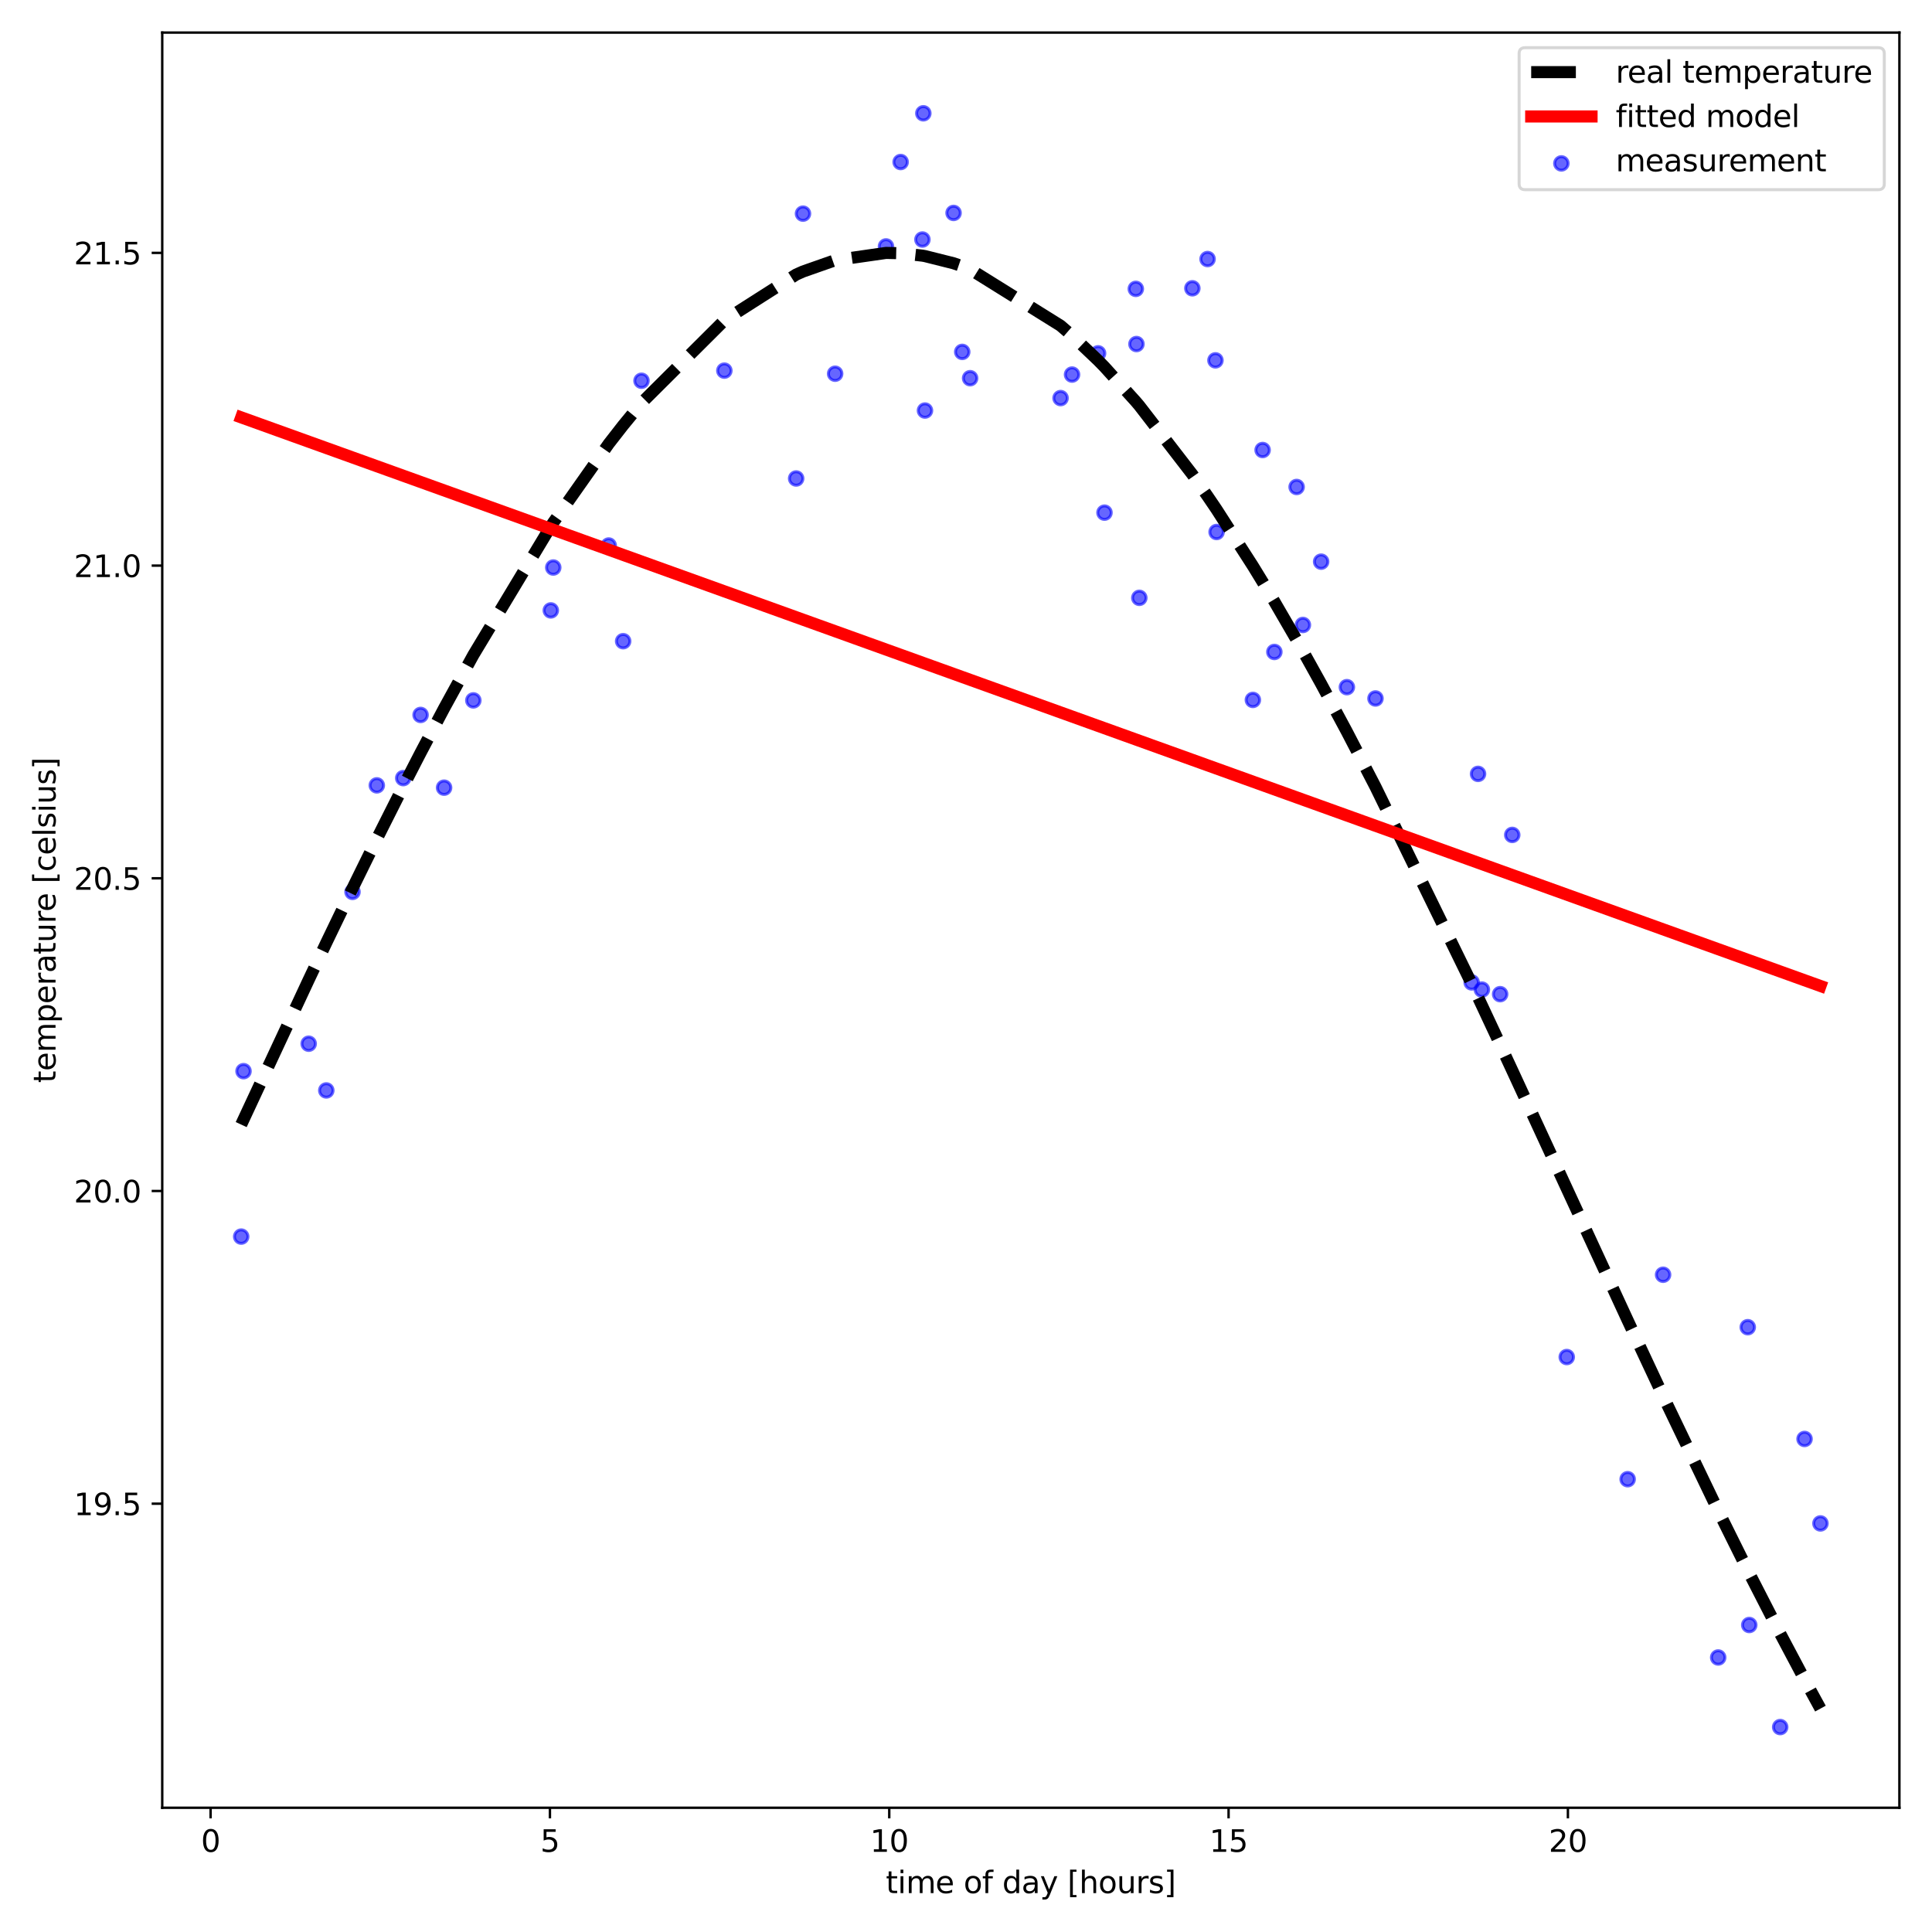 <?xml version="1.0" encoding="utf-8" standalone="no"?>
<!DOCTYPE svg PUBLIC "-//W3C//DTD SVG 1.1//EN"
  "http://www.w3.org/Graphics/SVG/1.1/DTD/svg11.dtd">
<svg height="640pt" version="1.1" viewBox="0 0 640 640" width="640pt" xmlns="http://www.w3.org/2000/svg" xmlns:xlink="http://www.w3.org/1999/xlink">
 <defs>
  <style type="text/css">*{stroke-linecap:butt;stroke-linejoin:round;}</style>
 </defs>
 <g id="figure_1">
  <g id="patch_1">
   <path d="M 0 640 
L 640 640 
L 640 0 
L 0 0 
z
" style="fill:#ffffff;"/>
  </g>
  <g id="axes_1">
   <g id="patch_2">
    <path d="M 53.744 598.844 
L 629.2 598.844 
L 629.2 10.8 
L 53.744 10.8 
z
" style="fill:#ffffff;"/>
   </g>
   <g id="PathCollection_1">
    <defs>
     <path d="M 0 2.236 
C 0.593 2.236 1.162 2 1.581 1.581 
C 2 1.162 2.236 0.593 2.236 0 
C 2.236 -0.593 2 -1.162 1.581 -1.581 
C 1.162 -2 0.593 -2.236 0 -2.236 
C -0.593 -2.236 -1.162 -2 -1.581 -1.581 
C -2 -1.162 -2.236 -0.593 -2.236 0 
C -2.236 0.593 -2 1.162 -1.581 1.581 
C -1.162 2 -0.593 2.236 0 2.236 
z
" id="m05548904b3" style="stroke:#0000ff;stroke-opacity:0.6;"/>
    </defs>
    <g clip-path="url(#pa3906e296e)">
     <use style="fill:#0000ff;fill-opacity:0.6;stroke:#0000ff;stroke-opacity:0.6;" x="79.901" xlink:href="#m05548904b3" y="409.638"/>
     <use style="fill:#0000ff;fill-opacity:0.6;stroke:#0000ff;stroke-opacity:0.6;" x="80.672" xlink:href="#m05548904b3" y="354.835"/>
     <use style="fill:#0000ff;fill-opacity:0.6;stroke:#0000ff;stroke-opacity:0.6;" x="102.258" xlink:href="#m05548904b3" y="345.744"/>
     <use style="fill:#0000ff;fill-opacity:0.6;stroke:#0000ff;stroke-opacity:0.6;" x="108.09" xlink:href="#m05548904b3" y="361.219"/>
     <use style="fill:#0000ff;fill-opacity:0.6;stroke:#0000ff;stroke-opacity:0.6;" x="116.774" xlink:href="#m05548904b3" y="295.449"/>
     <use style="fill:#0000ff;fill-opacity:0.6;stroke:#0000ff;stroke-opacity:0.6;" x="124.821" xlink:href="#m05548904b3" y="260.161"/>
     <use style="fill:#0000ff;fill-opacity:0.6;stroke:#0000ff;stroke-opacity:0.6;" x="133.578" xlink:href="#m05548904b3" y="257.758"/>
     <use style="fill:#0000ff;fill-opacity:0.6;stroke:#0000ff;stroke-opacity:0.6;" x="139.325" xlink:href="#m05548904b3" y="236.834"/>
     <use style="fill:#0000ff;fill-opacity:0.6;stroke:#0000ff;stroke-opacity:0.6;" x="147.109" xlink:href="#m05548904b3" y="260.927"/>
     <use style="fill:#0000ff;fill-opacity:0.6;stroke:#0000ff;stroke-opacity:0.6;" x="156.798" xlink:href="#m05548904b3" y="232.016"/>
     <use style="fill:#0000ff;fill-opacity:0.6;stroke:#0000ff;stroke-opacity:0.6;" x="182.463" xlink:href="#m05548904b3" y="202.205"/>
     <use style="fill:#0000ff;fill-opacity:0.6;stroke:#0000ff;stroke-opacity:0.6;" x="183.275" xlink:href="#m05548904b3" y="187.999"/>
     <use style="fill:#0000ff;fill-opacity:0.6;stroke:#0000ff;stroke-opacity:0.6;" x="201.643" xlink:href="#m05548904b3" y="180.708"/>
     <use style="fill:#0000ff;fill-opacity:0.6;stroke:#0000ff;stroke-opacity:0.6;" x="206.427" xlink:href="#m05548904b3" y="212.402"/>
     <use style="fill:#0000ff;fill-opacity:0.6;stroke:#0000ff;stroke-opacity:0.6;" x="212.505" xlink:href="#m05548904b3" y="126.131"/>
     <use style="fill:#0000ff;fill-opacity:0.6;stroke:#0000ff;stroke-opacity:0.6;" x="239.953" xlink:href="#m05548904b3" y="122.78"/>
     <use style="fill:#0000ff;fill-opacity:0.6;stroke:#0000ff;stroke-opacity:0.6;" x="263.736" xlink:href="#m05548904b3" y="158.506"/>
     <use style="fill:#0000ff;fill-opacity:0.6;stroke:#0000ff;stroke-opacity:0.6;" x="266.004" xlink:href="#m05548904b3" y="70.771"/>
     <use style="fill:#0000ff;fill-opacity:0.6;stroke:#0000ff;stroke-opacity:0.6;" x="276.65" xlink:href="#m05548904b3" y="123.801"/>
     <use style="fill:#0000ff;fill-opacity:0.6;stroke:#0000ff;stroke-opacity:0.6;" x="293.495" xlink:href="#m05548904b3" y="81.63"/>
     <use style="fill:#0000ff;fill-opacity:0.6;stroke:#0000ff;stroke-opacity:0.6;" x="298.347" xlink:href="#m05548904b3" y="53.672"/>
     <use style="fill:#0000ff;fill-opacity:0.6;stroke:#0000ff;stroke-opacity:0.6;" x="305.565" xlink:href="#m05548904b3" y="79.345"/>
     <use style="fill:#0000ff;fill-opacity:0.6;stroke:#0000ff;stroke-opacity:0.6;" x="305.864" xlink:href="#m05548904b3" y="37.529"/>
     <use style="fill:#0000ff;fill-opacity:0.6;stroke:#0000ff;stroke-opacity:0.6;" x="306.412" xlink:href="#m05548904b3" y="135.999"/>
     <use style="fill:#0000ff;fill-opacity:0.6;stroke:#0000ff;stroke-opacity:0.6;" x="315.88" xlink:href="#m05548904b3" y="70.539"/>
     <use style="fill:#0000ff;fill-opacity:0.6;stroke:#0000ff;stroke-opacity:0.6;" x="318.755" xlink:href="#m05548904b3" y="116.572"/>
     <use style="fill:#0000ff;fill-opacity:0.6;stroke:#0000ff;stroke-opacity:0.6;" x="321.362" xlink:href="#m05548904b3" y="125.281"/>
     <use style="fill:#0000ff;fill-opacity:0.6;stroke:#0000ff;stroke-opacity:0.6;" x="351.328" xlink:href="#m05548904b3" y="131.87"/>
     <use style="fill:#0000ff;fill-opacity:0.6;stroke:#0000ff;stroke-opacity:0.6;" x="355.13" xlink:href="#m05548904b3" y="124.083"/>
     <use style="fill:#0000ff;fill-opacity:0.6;stroke:#0000ff;stroke-opacity:0.6;" x="363.756" xlink:href="#m05548904b3" y="117.048"/>
     <use style="fill:#0000ff;fill-opacity:0.6;stroke:#0000ff;stroke-opacity:0.6;" x="365.877" xlink:href="#m05548904b3" y="169.822"/>
     <use style="fill:#0000ff;fill-opacity:0.6;stroke:#0000ff;stroke-opacity:0.6;" x="376.253" xlink:href="#m05548904b3" y="95.693"/>
     <use style="fill:#0000ff;fill-opacity:0.6;stroke:#0000ff;stroke-opacity:0.6;" x="376.463" xlink:href="#m05548904b3" y="113.97"/>
     <use style="fill:#0000ff;fill-opacity:0.6;stroke:#0000ff;stroke-opacity:0.6;" x="377.414" xlink:href="#m05548904b3" y="198.042"/>
     <use style="fill:#0000ff;fill-opacity:0.6;stroke:#0000ff;stroke-opacity:0.6;" x="394.986" xlink:href="#m05548904b3" y="95.5"/>
     <use style="fill:#0000ff;fill-opacity:0.6;stroke:#0000ff;stroke-opacity:0.6;" x="400.021" xlink:href="#m05548904b3" y="85.812"/>
     <use style="fill:#0000ff;fill-opacity:0.6;stroke:#0000ff;stroke-opacity:0.6;" x="402.631" xlink:href="#m05548904b3" y="119.371"/>
     <use style="fill:#0000ff;fill-opacity:0.6;stroke:#0000ff;stroke-opacity:0.6;" x="403.01" xlink:href="#m05548904b3" y="176.232"/>
     <use style="fill:#0000ff;fill-opacity:0.6;stroke:#0000ff;stroke-opacity:0.6;" x="415.034" xlink:href="#m05548904b3" y="231.859"/>
     <use style="fill:#0000ff;fill-opacity:0.6;stroke:#0000ff;stroke-opacity:0.6;" x="418.257" xlink:href="#m05548904b3" y="149.073"/>
     <use style="fill:#0000ff;fill-opacity:0.6;stroke:#0000ff;stroke-opacity:0.6;" x="422.149" xlink:href="#m05548904b3" y="215.971"/>
     <use style="fill:#0000ff;fill-opacity:0.6;stroke:#0000ff;stroke-opacity:0.6;" x="429.519" xlink:href="#m05548904b3" y="161.316"/>
     <use style="fill:#0000ff;fill-opacity:0.6;stroke:#0000ff;stroke-opacity:0.6;" x="431.607" xlink:href="#m05548904b3" y="207.026"/>
     <use style="fill:#0000ff;fill-opacity:0.6;stroke:#0000ff;stroke-opacity:0.6;" x="437.641" xlink:href="#m05548904b3" y="186.058"/>
     <use style="fill:#0000ff;fill-opacity:0.6;stroke:#0000ff;stroke-opacity:0.6;" x="446.172" xlink:href="#m05548904b3" y="227.63"/>
     <use style="fill:#0000ff;fill-opacity:0.6;stroke:#0000ff;stroke-opacity:0.6;" x="455.645" xlink:href="#m05548904b3" y="231.376"/>
     <use style="fill:#0000ff;fill-opacity:0.6;stroke:#0000ff;stroke-opacity:0.6;" x="487.503" xlink:href="#m05548904b3" y="325.429"/>
     <use style="fill:#0000ff;fill-opacity:0.6;stroke:#0000ff;stroke-opacity:0.6;" x="489.62" xlink:href="#m05548904b3" y="256.358"/>
     <use style="fill:#0000ff;fill-opacity:0.6;stroke:#0000ff;stroke-opacity:0.6;" x="490.9" xlink:href="#m05548904b3" y="327.818"/>
     <use style="fill:#0000ff;fill-opacity:0.6;stroke:#0000ff;stroke-opacity:0.6;" x="496.94" xlink:href="#m05548904b3" y="329.328"/>
     <use style="fill:#0000ff;fill-opacity:0.6;stroke:#0000ff;stroke-opacity:0.6;" x="500.951" xlink:href="#m05548904b3" y="276.577"/>
     <use style="fill:#0000ff;fill-opacity:0.6;stroke:#0000ff;stroke-opacity:0.6;" x="519.005" xlink:href="#m05548904b3" y="449.537"/>
     <use style="fill:#0000ff;fill-opacity:0.6;stroke:#0000ff;stroke-opacity:0.6;" x="539.18" xlink:href="#m05548904b3" y="490.005"/>
     <use style="fill:#0000ff;fill-opacity:0.6;stroke:#0000ff;stroke-opacity:0.6;" x="550.922" xlink:href="#m05548904b3" y="422.275"/>
     <use style="fill:#0000ff;fill-opacity:0.6;stroke:#0000ff;stroke-opacity:0.6;" x="569.171" xlink:href="#m05548904b3" y="549.059"/>
     <use style="fill:#0000ff;fill-opacity:0.6;stroke:#0000ff;stroke-opacity:0.6;" x="578.965" xlink:href="#m05548904b3" y="439.648"/>
     <use style="fill:#0000ff;fill-opacity:0.6;stroke:#0000ff;stroke-opacity:0.6;" x="579.462" xlink:href="#m05548904b3" y="538.304"/>
     <use style="fill:#0000ff;fill-opacity:0.6;stroke:#0000ff;stroke-opacity:0.6;" x="589.71" xlink:href="#m05548904b3" y="572.114"/>
     <use style="fill:#0000ff;fill-opacity:0.6;stroke:#0000ff;stroke-opacity:0.6;" x="597.779" xlink:href="#m05548904b3" y="476.676"/>
     <use style="fill:#0000ff;fill-opacity:0.6;stroke:#0000ff;stroke-opacity:0.6;" x="603.043" xlink:href="#m05548904b3" y="504.653"/>
    </g>
   </g>
   <g id="matplotlib.axis_1">
    <g id="xtick_1">
     <g id="line2d_1">
      <defs>
       <path d="M 0 0 
L 0 3.5 
" id="m93b8722943" style="stroke:#000000;stroke-width:0.8;"/>
      </defs>
      <g>
       <use style="stroke:#000000;stroke-width:0.8;" x="69.763" xlink:href="#m93b8722943" y="598.844"/>
      </g>
     </g>
     <g id="text_1">
      <!-- 0 -->
      <g transform="translate(66.582 613.442)scale(0.1 -0.1)">
       <defs>
        <path d="M 2034 4250 
Q 1547 4250 1301 3770 
Q 1056 3291 1056 2328 
Q 1056 1369 1301 889 
Q 1547 409 2034 409 
Q 2525 409 2770 889 
Q 3016 1369 3016 2328 
Q 3016 3291 2770 3770 
Q 2525 4250 2034 4250 
z
M 2034 4750 
Q 2819 4750 3233 4129 
Q 3647 3509 3647 2328 
Q 3647 1150 3233 529 
Q 2819 -91 2034 -91 
Q 1250 -91 836 529 
Q 422 1150 422 2328 
Q 422 3509 836 4129 
Q 1250 4750 2034 4750 
z
" id="DejaVuSans-30" transform="scale(0.016)"/>
       </defs>
       <use xlink:href="#DejaVuSans-30"/>
      </g>
     </g>
    </g>
    <g id="xtick_2">
     <g id="line2d_2">
      <g>
       <use style="stroke:#000000;stroke-width:0.8;" x="182.17" xlink:href="#m93b8722943" y="598.844"/>
      </g>
     </g>
     <g id="text_2">
      <!-- 5 -->
      <g transform="translate(178.988 613.442)scale(0.1 -0.1)">
       <defs>
        <path d="M 691 4666 
L 3169 4666 
L 3169 4134 
L 1269 4134 
L 1269 2991 
Q 1406 3038 1543 3061 
Q 1681 3084 1819 3084 
Q 2600 3084 3056 2656 
Q 3513 2228 3513 1497 
Q 3513 744 3044 326 
Q 2575 -91 1722 -91 
Q 1428 -91 1123 -41 
Q 819 9 494 109 
L 494 744 
Q 775 591 1075 516 
Q 1375 441 1709 441 
Q 2250 441 2565 725 
Q 2881 1009 2881 1497 
Q 2881 1984 2565 2268 
Q 2250 2553 1709 2553 
Q 1456 2553 1204 2497 
Q 953 2441 691 2322 
L 691 4666 
z
" id="DejaVuSans-35" transform="scale(0.016)"/>
       </defs>
       <use xlink:href="#DejaVuSans-35"/>
      </g>
     </g>
    </g>
    <g id="xtick_3">
     <g id="line2d_3">
      <g>
       <use style="stroke:#000000;stroke-width:0.8;" x="294.577" xlink:href="#m93b8722943" y="598.844"/>
      </g>
     </g>
     <g id="text_3">
      <!-- 10 -->
      <g transform="translate(288.214 613.442)scale(0.1 -0.1)">
       <defs>
        <path d="M 794 531 
L 1825 531 
L 1825 4091 
L 703 3866 
L 703 4441 
L 1819 4666 
L 2450 4666 
L 2450 531 
L 3481 531 
L 3481 0 
L 794 0 
L 794 531 
z
" id="DejaVuSans-31" transform="scale(0.016)"/>
       </defs>
       <use xlink:href="#DejaVuSans-31"/>
       <use x="63.623" xlink:href="#DejaVuSans-30"/>
      </g>
     </g>
    </g>
    <g id="xtick_4">
     <g id="line2d_4">
      <g>
       <use style="stroke:#000000;stroke-width:0.8;" x="406.983" xlink:href="#m93b8722943" y="598.844"/>
      </g>
     </g>
     <g id="text_4">
      <!-- 15 -->
      <g transform="translate(400.621 613.442)scale(0.1 -0.1)">
       <use xlink:href="#DejaVuSans-31"/>
       <use x="63.623" xlink:href="#DejaVuSans-35"/>
      </g>
     </g>
    </g>
    <g id="xtick_5">
     <g id="line2d_5">
      <g>
       <use style="stroke:#000000;stroke-width:0.8;" x="519.39" xlink:href="#m93b8722943" y="598.844"/>
      </g>
     </g>
     <g id="text_5">
      <!-- 20 -->
      <g transform="translate(513.028 613.442)scale(0.1 -0.1)">
       <defs>
        <path d="M 1228 531 
L 3431 531 
L 3431 0 
L 469 0 
L 469 531 
Q 828 903 1448 1529 
Q 2069 2156 2228 2338 
Q 2531 2678 2651 2914 
Q 2772 3150 2772 3378 
Q 2772 3750 2511 3984 
Q 2250 4219 1831 4219 
Q 1534 4219 1204 4116 
Q 875 4013 500 3803 
L 500 4441 
Q 881 4594 1212 4672 
Q 1544 4750 1819 4750 
Q 2544 4750 2975 4387 
Q 3406 4025 3406 3419 
Q 3406 3131 3298 2873 
Q 3191 2616 2906 2266 
Q 2828 2175 2409 1742 
Q 1991 1309 1228 531 
z
" id="DejaVuSans-32" transform="scale(0.016)"/>
       </defs>
       <use xlink:href="#DejaVuSans-32"/>
       <use x="63.623" xlink:href="#DejaVuSans-30"/>
      </g>
     </g>
    </g>
    <g id="text_6">
     <!-- time of day [hours] -->
     <g transform="translate(293.433 627.12)scale(0.1 -0.1)">
      <defs>
       <path d="M 1172 4494 
L 1172 3500 
L 2356 3500 
L 2356 3053 
L 1172 3053 
L 1172 1153 
Q 1172 725 1289 603 
Q 1406 481 1766 481 
L 2356 481 
L 2356 0 
L 1766 0 
Q 1100 0 847 248 
Q 594 497 594 1153 
L 594 3053 
L 172 3053 
L 172 3500 
L 594 3500 
L 594 4494 
L 1172 4494 
z
" id="DejaVuSans-74" transform="scale(0.016)"/>
       <path d="M 603 3500 
L 1178 3500 
L 1178 0 
L 603 0 
L 603 3500 
z
M 603 4863 
L 1178 4863 
L 1178 4134 
L 603 4134 
L 603 4863 
z
" id="DejaVuSans-69" transform="scale(0.016)"/>
       <path d="M 3328 2828 
Q 3544 3216 3844 3400 
Q 4144 3584 4550 3584 
Q 5097 3584 5394 3201 
Q 5691 2819 5691 2113 
L 5691 0 
L 5113 0 
L 5113 2094 
Q 5113 2597 4934 2840 
Q 4756 3084 4391 3084 
Q 3944 3084 3684 2787 
Q 3425 2491 3425 1978 
L 3425 0 
L 2847 0 
L 2847 2094 
Q 2847 2600 2669 2842 
Q 2491 3084 2119 3084 
Q 1678 3084 1418 2786 
Q 1159 2488 1159 1978 
L 1159 0 
L 581 0 
L 581 3500 
L 1159 3500 
L 1159 2956 
Q 1356 3278 1631 3431 
Q 1906 3584 2284 3584 
Q 2666 3584 2933 3390 
Q 3200 3197 3328 2828 
z
" id="DejaVuSans-6d" transform="scale(0.016)"/>
       <path d="M 3597 1894 
L 3597 1613 
L 953 1613 
Q 991 1019 1311 708 
Q 1631 397 2203 397 
Q 2534 397 2845 478 
Q 3156 559 3463 722 
L 3463 178 
Q 3153 47 2828 -22 
Q 2503 -91 2169 -91 
Q 1331 -91 842 396 
Q 353 884 353 1716 
Q 353 2575 817 3079 
Q 1281 3584 2069 3584 
Q 2775 3584 3186 3129 
Q 3597 2675 3597 1894 
z
M 3022 2063 
Q 3016 2534 2758 2815 
Q 2500 3097 2075 3097 
Q 1594 3097 1305 2825 
Q 1016 2553 972 2059 
L 3022 2063 
z
" id="DejaVuSans-65" transform="scale(0.016)"/>
       <path id="DejaVuSans-20" transform="scale(0.016)"/>
       <path d="M 1959 3097 
Q 1497 3097 1228 2736 
Q 959 2375 959 1747 
Q 959 1119 1226 758 
Q 1494 397 1959 397 
Q 2419 397 2687 759 
Q 2956 1122 2956 1747 
Q 2956 2369 2687 2733 
Q 2419 3097 1959 3097 
z
M 1959 3584 
Q 2709 3584 3137 3096 
Q 3566 2609 3566 1747 
Q 3566 888 3137 398 
Q 2709 -91 1959 -91 
Q 1206 -91 779 398 
Q 353 888 353 1747 
Q 353 2609 779 3096 
Q 1206 3584 1959 3584 
z
" id="DejaVuSans-6f" transform="scale(0.016)"/>
       <path d="M 2375 4863 
L 2375 4384 
L 1825 4384 
Q 1516 4384 1395 4259 
Q 1275 4134 1275 3809 
L 1275 3500 
L 2222 3500 
L 2222 3053 
L 1275 3053 
L 1275 0 
L 697 0 
L 697 3053 
L 147 3053 
L 147 3500 
L 697 3500 
L 697 3744 
Q 697 4328 969 4595 
Q 1241 4863 1831 4863 
L 2375 4863 
z
" id="DejaVuSans-66" transform="scale(0.016)"/>
       <path d="M 2906 2969 
L 2906 4863 
L 3481 4863 
L 3481 0 
L 2906 0 
L 2906 525 
Q 2725 213 2448 61 
Q 2172 -91 1784 -91 
Q 1150 -91 751 415 
Q 353 922 353 1747 
Q 353 2572 751 3078 
Q 1150 3584 1784 3584 
Q 2172 3584 2448 3432 
Q 2725 3281 2906 2969 
z
M 947 1747 
Q 947 1113 1208 752 
Q 1469 391 1925 391 
Q 2381 391 2643 752 
Q 2906 1113 2906 1747 
Q 2906 2381 2643 2742 
Q 2381 3103 1925 3103 
Q 1469 3103 1208 2742 
Q 947 2381 947 1747 
z
" id="DejaVuSans-64" transform="scale(0.016)"/>
       <path d="M 2194 1759 
Q 1497 1759 1228 1600 
Q 959 1441 959 1056 
Q 959 750 1161 570 
Q 1363 391 1709 391 
Q 2188 391 2477 730 
Q 2766 1069 2766 1631 
L 2766 1759 
L 2194 1759 
z
M 3341 1997 
L 3341 0 
L 2766 0 
L 2766 531 
Q 2569 213 2275 61 
Q 1981 -91 1556 -91 
Q 1019 -91 701 211 
Q 384 513 384 1019 
Q 384 1609 779 1909 
Q 1175 2209 1959 2209 
L 2766 2209 
L 2766 2266 
Q 2766 2663 2505 2880 
Q 2244 3097 1772 3097 
Q 1472 3097 1187 3025 
Q 903 2953 641 2809 
L 641 3341 
Q 956 3463 1253 3523 
Q 1550 3584 1831 3584 
Q 2591 3584 2966 3190 
Q 3341 2797 3341 1997 
z
" id="DejaVuSans-61" transform="scale(0.016)"/>
       <path d="M 2059 -325 
Q 1816 -950 1584 -1140 
Q 1353 -1331 966 -1331 
L 506 -1331 
L 506 -850 
L 844 -850 
Q 1081 -850 1212 -737 
Q 1344 -625 1503 -206 
L 1606 56 
L 191 3500 
L 800 3500 
L 1894 763 
L 2988 3500 
L 3597 3500 
L 2059 -325 
z
" id="DejaVuSans-79" transform="scale(0.016)"/>
       <path d="M 550 4863 
L 1875 4863 
L 1875 4416 
L 1125 4416 
L 1125 -397 
L 1875 -397 
L 1875 -844 
L 550 -844 
L 550 4863 
z
" id="DejaVuSans-5b" transform="scale(0.016)"/>
       <path d="M 3513 2113 
L 3513 0 
L 2938 0 
L 2938 2094 
Q 2938 2591 2744 2837 
Q 2550 3084 2163 3084 
Q 1697 3084 1428 2787 
Q 1159 2491 1159 1978 
L 1159 0 
L 581 0 
L 581 4863 
L 1159 4863 
L 1159 2956 
Q 1366 3272 1645 3428 
Q 1925 3584 2291 3584 
Q 2894 3584 3203 3211 
Q 3513 2838 3513 2113 
z
" id="DejaVuSans-68" transform="scale(0.016)"/>
       <path d="M 544 1381 
L 544 3500 
L 1119 3500 
L 1119 1403 
Q 1119 906 1312 657 
Q 1506 409 1894 409 
Q 2359 409 2629 706 
Q 2900 1003 2900 1516 
L 2900 3500 
L 3475 3500 
L 3475 0 
L 2900 0 
L 2900 538 
Q 2691 219 2414 64 
Q 2138 -91 1772 -91 
Q 1169 -91 856 284 
Q 544 659 544 1381 
z
M 1991 3584 
L 1991 3584 
z
" id="DejaVuSans-75" transform="scale(0.016)"/>
       <path d="M 2631 2963 
Q 2534 3019 2420 3045 
Q 2306 3072 2169 3072 
Q 1681 3072 1420 2755 
Q 1159 2438 1159 1844 
L 1159 0 
L 581 0 
L 581 3500 
L 1159 3500 
L 1159 2956 
Q 1341 3275 1631 3429 
Q 1922 3584 2338 3584 
Q 2397 3584 2469 3576 
Q 2541 3569 2628 3553 
L 2631 2963 
z
" id="DejaVuSans-72" transform="scale(0.016)"/>
       <path d="M 2834 3397 
L 2834 2853 
Q 2591 2978 2328 3040 
Q 2066 3103 1784 3103 
Q 1356 3103 1142 2972 
Q 928 2841 928 2578 
Q 928 2378 1081 2264 
Q 1234 2150 1697 2047 
L 1894 2003 
Q 2506 1872 2764 1633 
Q 3022 1394 3022 966 
Q 3022 478 2636 193 
Q 2250 -91 1575 -91 
Q 1294 -91 989 -36 
Q 684 19 347 128 
L 347 722 
Q 666 556 975 473 
Q 1284 391 1588 391 
Q 1994 391 2212 530 
Q 2431 669 2431 922 
Q 2431 1156 2273 1281 
Q 2116 1406 1581 1522 
L 1381 1569 
Q 847 1681 609 1914 
Q 372 2147 372 2553 
Q 372 3047 722 3315 
Q 1072 3584 1716 3584 
Q 2034 3584 2315 3537 
Q 2597 3491 2834 3397 
z
" id="DejaVuSans-73" transform="scale(0.016)"/>
       <path d="M 1947 4863 
L 1947 -844 
L 622 -844 
L 622 -397 
L 1369 -397 
L 1369 4416 
L 622 4416 
L 622 4863 
L 1947 4863 
z
" id="DejaVuSans-5d" transform="scale(0.016)"/>
      </defs>
      <use xlink:href="#DejaVuSans-74"/>
      <use x="39.209" xlink:href="#DejaVuSans-69"/>
      <use x="66.992" xlink:href="#DejaVuSans-6d"/>
      <use x="164.404" xlink:href="#DejaVuSans-65"/>
      <use x="225.928" xlink:href="#DejaVuSans-20"/>
      <use x="257.715" xlink:href="#DejaVuSans-6f"/>
      <use x="318.896" xlink:href="#DejaVuSans-66"/>
      <use x="354.102" xlink:href="#DejaVuSans-20"/>
      <use x="385.889" xlink:href="#DejaVuSans-64"/>
      <use x="449.365" xlink:href="#DejaVuSans-61"/>
      <use x="510.645" xlink:href="#DejaVuSans-79"/>
      <use x="569.824" xlink:href="#DejaVuSans-20"/>
      <use x="601.611" xlink:href="#DejaVuSans-5b"/>
      <use x="640.625" xlink:href="#DejaVuSans-68"/>
      <use x="704.004" xlink:href="#DejaVuSans-6f"/>
      <use x="765.186" xlink:href="#DejaVuSans-75"/>
      <use x="828.564" xlink:href="#DejaVuSans-72"/>
      <use x="869.678" xlink:href="#DejaVuSans-73"/>
      <use x="921.777" xlink:href="#DejaVuSans-5d"/>
     </g>
    </g>
   </g>
   <g id="matplotlib.axis_2">
    <g id="ytick_1">
     <g id="line2d_6">
      <defs>
       <path d="M 0 0 
L -3.5 0 
" id="mcceaeb4118" style="stroke:#000000;stroke-width:0.8;"/>
      </defs>
      <g>
       <use style="stroke:#000000;stroke-width:0.8;" x="53.744" xlink:href="#mcceaeb4118" y="498.115"/>
      </g>
     </g>
     <g id="text_7">
      <!-- 19.5 -->
      <g transform="translate(24.478 501.914)scale(0.1 -0.1)">
       <defs>
        <path d="M 703 97 
L 703 672 
Q 941 559 1184 500 
Q 1428 441 1663 441 
Q 2288 441 2617 861 
Q 2947 1281 2994 2138 
Q 2813 1869 2534 1725 
Q 2256 1581 1919 1581 
Q 1219 1581 811 2004 
Q 403 2428 403 3163 
Q 403 3881 828 4315 
Q 1253 4750 1959 4750 
Q 2769 4750 3195 4129 
Q 3622 3509 3622 2328 
Q 3622 1225 3098 567 
Q 2575 -91 1691 -91 
Q 1453 -91 1209 -44 
Q 966 3 703 97 
z
M 1959 2075 
Q 2384 2075 2632 2365 
Q 2881 2656 2881 3163 
Q 2881 3666 2632 3958 
Q 2384 4250 1959 4250 
Q 1534 4250 1286 3958 
Q 1038 3666 1038 3163 
Q 1038 2656 1286 2365 
Q 1534 2075 1959 2075 
z
" id="DejaVuSans-39" transform="scale(0.016)"/>
        <path d="M 684 794 
L 1344 794 
L 1344 0 
L 684 0 
L 684 794 
z
" id="DejaVuSans-2e" transform="scale(0.016)"/>
       </defs>
       <use xlink:href="#DejaVuSans-31"/>
       <use x="63.623" xlink:href="#DejaVuSans-39"/>
       <use x="127.246" xlink:href="#DejaVuSans-2e"/>
       <use x="159.033" xlink:href="#DejaVuSans-35"/>
      </g>
     </g>
    </g>
    <g id="ytick_2">
     <g id="line2d_7">
      <g>
       <use style="stroke:#000000;stroke-width:0.8;" x="53.744" xlink:href="#mcceaeb4118" y="394.53"/>
      </g>
     </g>
     <g id="text_8">
      <!-- 20.0 -->
      <g transform="translate(24.478 398.329)scale(0.1 -0.1)">
       <use xlink:href="#DejaVuSans-32"/>
       <use x="63.623" xlink:href="#DejaVuSans-30"/>
       <use x="127.246" xlink:href="#DejaVuSans-2e"/>
       <use x="159.033" xlink:href="#DejaVuSans-30"/>
      </g>
     </g>
    </g>
    <g id="ytick_3">
     <g id="line2d_8">
      <g>
       <use style="stroke:#000000;stroke-width:0.8;" x="53.744" xlink:href="#mcceaeb4118" y="290.944"/>
      </g>
     </g>
     <g id="text_9">
      <!-- 20.5 -->
      <g transform="translate(24.478 294.743)scale(0.1 -0.1)">
       <use xlink:href="#DejaVuSans-32"/>
       <use x="63.623" xlink:href="#DejaVuSans-30"/>
       <use x="127.246" xlink:href="#DejaVuSans-2e"/>
       <use x="159.033" xlink:href="#DejaVuSans-35"/>
      </g>
     </g>
    </g>
    <g id="ytick_4">
     <g id="line2d_9">
      <g>
       <use style="stroke:#000000;stroke-width:0.8;" x="53.744" xlink:href="#mcceaeb4118" y="187.359"/>
      </g>
     </g>
     <g id="text_10">
      <!-- 21.0 -->
      <g transform="translate(24.478 191.158)scale(0.1 -0.1)">
       <use xlink:href="#DejaVuSans-32"/>
       <use x="63.623" xlink:href="#DejaVuSans-31"/>
       <use x="127.246" xlink:href="#DejaVuSans-2e"/>
       <use x="159.033" xlink:href="#DejaVuSans-30"/>
      </g>
     </g>
    </g>
    <g id="ytick_5">
     <g id="line2d_10">
      <g>
       <use style="stroke:#000000;stroke-width:0.8;" x="53.744" xlink:href="#mcceaeb4118" y="83.773"/>
      </g>
     </g>
     <g id="text_11">
      <!-- 21.5 -->
      <g transform="translate(24.478 87.573)scale(0.1 -0.1)">
       <use xlink:href="#DejaVuSans-32"/>
       <use x="63.623" xlink:href="#DejaVuSans-31"/>
       <use x="127.246" xlink:href="#DejaVuSans-2e"/>
       <use x="159.033" xlink:href="#DejaVuSans-35"/>
      </g>
     </g>
    </g>
    <g id="text_12">
     <!-- temperature [celsius] -->
     <g transform="translate(18.398 358.72)rotate(-90)scale(0.1 -0.1)">
      <defs>
       <path d="M 1159 525 
L 1159 -1331 
L 581 -1331 
L 581 3500 
L 1159 3500 
L 1159 2969 
Q 1341 3281 1617 3432 
Q 1894 3584 2278 3584 
Q 2916 3584 3314 3078 
Q 3713 2572 3713 1747 
Q 3713 922 3314 415 
Q 2916 -91 2278 -91 
Q 1894 -91 1617 61 
Q 1341 213 1159 525 
z
M 3116 1747 
Q 3116 2381 2855 2742 
Q 2594 3103 2138 3103 
Q 1681 3103 1420 2742 
Q 1159 2381 1159 1747 
Q 1159 1113 1420 752 
Q 1681 391 2138 391 
Q 2594 391 2855 752 
Q 3116 1113 3116 1747 
z
" id="DejaVuSans-70" transform="scale(0.016)"/>
       <path d="M 3122 3366 
L 3122 2828 
Q 2878 2963 2633 3030 
Q 2388 3097 2138 3097 
Q 1578 3097 1268 2742 
Q 959 2388 959 1747 
Q 959 1106 1268 751 
Q 1578 397 2138 397 
Q 2388 397 2633 464 
Q 2878 531 3122 666 
L 3122 134 
Q 2881 22 2623 -34 
Q 2366 -91 2075 -91 
Q 1284 -91 818 406 
Q 353 903 353 1747 
Q 353 2603 823 3093 
Q 1294 3584 2113 3584 
Q 2378 3584 2631 3529 
Q 2884 3475 3122 3366 
z
" id="DejaVuSans-63" transform="scale(0.016)"/>
       <path d="M 603 4863 
L 1178 4863 
L 1178 0 
L 603 0 
L 603 4863 
z
" id="DejaVuSans-6c" transform="scale(0.016)"/>
      </defs>
      <use xlink:href="#DejaVuSans-74"/>
      <use x="39.209" xlink:href="#DejaVuSans-65"/>
      <use x="100.732" xlink:href="#DejaVuSans-6d"/>
      <use x="198.145" xlink:href="#DejaVuSans-70"/>
      <use x="261.621" xlink:href="#DejaVuSans-65"/>
      <use x="323.145" xlink:href="#DejaVuSans-72"/>
      <use x="364.258" xlink:href="#DejaVuSans-61"/>
      <use x="425.537" xlink:href="#DejaVuSans-74"/>
      <use x="464.746" xlink:href="#DejaVuSans-75"/>
      <use x="528.125" xlink:href="#DejaVuSans-72"/>
      <use x="566.988" xlink:href="#DejaVuSans-65"/>
      <use x="628.512" xlink:href="#DejaVuSans-20"/>
      <use x="660.299" xlink:href="#DejaVuSans-5b"/>
      <use x="699.312" xlink:href="#DejaVuSans-63"/>
      <use x="754.293" xlink:href="#DejaVuSans-65"/>
      <use x="815.816" xlink:href="#DejaVuSans-6c"/>
      <use x="843.6" xlink:href="#DejaVuSans-73"/>
      <use x="895.699" xlink:href="#DejaVuSans-69"/>
      <use x="923.482" xlink:href="#DejaVuSans-75"/>
      <use x="986.861" xlink:href="#DejaVuSans-73"/>
      <use x="1038.961" xlink:href="#DejaVuSans-5d"/>
     </g>
    </g>
   </g>
   <g id="line2d_11">
    <path clip-path="url(#pa3906e296e)" d="M 79.901 372.535 
L 80.672 370.866 
L 102.258 324.579 
L 108.09 312.3 
L 116.774 294.281 
L 124.821 277.909 
L 133.578 260.514 
L 139.325 249.366 
L 147.109 234.644 
L 156.798 216.986 
L 182.463 174.342 
L 183.275 173.101 
L 201.643 147.016 
L 206.427 140.875 
L 212.505 133.483 
L 239.953 106.133 
L 263.736 90.96 
L 266.004 89.946 
L 276.65 86.208 
L 293.495 83.782 
L 298.347 83.881 
L 305.565 84.689 
L 305.864 84.739 
L 306.412 84.835 
L 315.88 87.21 
L 318.755 88.197 
L 321.362 89.2 
L 351.328 107.885 
L 355.13 111.175 
L 363.756 119.375 
L 365.877 121.545 
L 376.253 133.018 
L 376.463 133.265 
L 377.414 134.389 
L 394.986 157.164 
L 400.021 164.366 
L 402.631 168.213 
L 403.01 168.777 
L 415.034 187.493 
L 418.257 192.764 
L 422.149 199.266 
L 429.519 211.967 
L 431.607 215.656 
L 437.641 226.524 
L 446.172 242.396 
L 455.645 260.652 
L 487.503 325.864 
L 489.62 330.354 
L 490.9 333.076 
L 496.94 345.984 
L 500.951 354.604 
L 519.005 393.694 
L 539.18 437.363 
L 550.922 462.441 
L 569.171 500.452 
L 578.965 520.18 
L 579.462 521.166 
L 589.71 541.144 
L 597.779 556.351 
L 603.043 565.997 
" style="fill:none;stroke:#000000;stroke-dasharray:14.8,6.4;stroke-dashoffset:0;stroke-width:4;"/>
   </g>
   <g id="line2d_12">
    <path clip-path="url(#pa3906e296e)" d="M 79.901 138.261 
L 80.672 138.538 
L 102.258 146.311 
L 108.09 148.411 
L 116.774 151.537 
L 124.821 154.435 
L 133.578 157.588 
L 139.325 159.657 
L 147.109 162.46 
L 156.798 165.948 
L 182.463 175.189 
L 183.275 175.481 
L 201.643 182.095 
L 206.427 183.817 
L 212.505 186.005 
L 239.953 195.888 
L 263.736 204.451 
L 266.004 205.268 
L 276.65 209.101 
L 293.495 215.166 
L 298.347 216.913 
L 305.565 219.512 
L 305.864 219.62 
L 306.412 219.817 
L 315.88 223.226 
L 318.755 224.261 
L 321.362 225.2 
L 351.328 235.989 
L 355.13 237.358 
L 363.756 240.464 
L 365.877 241.227 
L 376.253 244.963 
L 376.463 245.039 
L 377.414 245.381 
L 394.986 251.708 
L 400.021 253.521 
L 402.631 254.461 
L 403.01 254.597 
L 415.034 258.927 
L 418.257 260.087 
L 422.149 261.488 
L 429.519 264.142 
L 431.607 264.894 
L 437.641 267.066 
L 446.172 270.138 
L 455.645 273.549 
L 487.503 285.019 
L 489.62 285.781 
L 490.9 286.242 
L 496.94 288.417 
L 500.951 289.861 
L 519.005 296.362 
L 539.18 303.626 
L 550.922 307.853 
L 569.171 314.424 
L 578.965 317.95 
L 579.462 318.129 
L 589.71 321.819 
L 597.779 324.725 
L 603.043 326.62 
" style="fill:none;stroke:#ff0000;stroke-linecap:square;stroke-width:4;"/>
   </g>
   <g id="patch_3">
    <path d="M 53.744 598.844 
L 53.744 10.8 
" style="fill:none;stroke:#000000;stroke-linecap:square;stroke-linejoin:miter;stroke-width:0.8;"/>
   </g>
   <g id="patch_4">
    <path d="M 629.2 598.844 
L 629.2 10.8 
" style="fill:none;stroke:#000000;stroke-linecap:square;stroke-linejoin:miter;stroke-width:0.8;"/>
   </g>
   <g id="patch_5">
    <path d="M 53.744 598.844 
L 629.2 598.844 
" style="fill:none;stroke:#000000;stroke-linecap:square;stroke-linejoin:miter;stroke-width:0.8;"/>
   </g>
   <g id="patch_6">
    <path d="M 53.744 10.8 
L 629.2 10.8 
" style="fill:none;stroke:#000000;stroke-linecap:square;stroke-linejoin:miter;stroke-width:0.8;"/>
   </g>
   <g id="legend_1">
    <g id="patch_7">
     <path d="M 505.225 62.834 
L 622.2 62.834 
Q 624.2 62.834 624.2 60.834 
L 624.2 17.8 
Q 624.2 15.8 622.2 15.8 
L 505.225 15.8 
Q 503.225 15.8 503.225 17.8 
L 503.225 60.834 
Q 503.225 62.834 505.225 62.834 
z
" style="fill:#ffffff;opacity:0.8;stroke:#cccccc;stroke-linejoin:miter;"/>
    </g>
    <g id="line2d_13">
     <path d="M 507.225 23.898 
L 527.225 23.898 
" style="fill:none;stroke:#000000;stroke-dasharray:14.8,6.4;stroke-dashoffset:0;stroke-width:4;"/>
    </g>
    <g id="line2d_14"/>
    <g id="text_13">
     <!-- real temperature -->
     <g transform="translate(535.225 27.398)scale(0.1 -0.1)">
      <use xlink:href="#DejaVuSans-72"/>
      <use x="38.863" xlink:href="#DejaVuSans-65"/>
      <use x="100.387" xlink:href="#DejaVuSans-61"/>
      <use x="161.666" xlink:href="#DejaVuSans-6c"/>
      <use x="189.449" xlink:href="#DejaVuSans-20"/>
      <use x="221.236" xlink:href="#DejaVuSans-74"/>
      <use x="260.445" xlink:href="#DejaVuSans-65"/>
      <use x="321.969" xlink:href="#DejaVuSans-6d"/>
      <use x="419.381" xlink:href="#DejaVuSans-70"/>
      <use x="482.857" xlink:href="#DejaVuSans-65"/>
      <use x="544.381" xlink:href="#DejaVuSans-72"/>
      <use x="585.494" xlink:href="#DejaVuSans-61"/>
      <use x="646.773" xlink:href="#DejaVuSans-74"/>
      <use x="685.982" xlink:href="#DejaVuSans-75"/>
      <use x="749.361" xlink:href="#DejaVuSans-72"/>
      <use x="788.225" xlink:href="#DejaVuSans-65"/>
     </g>
    </g>
    <g id="line2d_15">
     <path d="M 507.225 38.577 
L 527.225 38.577 
" style="fill:none;stroke:#ff0000;stroke-linecap:square;stroke-width:4;"/>
    </g>
    <g id="line2d_16"/>
    <g id="text_14">
     <!-- fitted model -->
     <g transform="translate(535.225 42.077)scale(0.1 -0.1)">
      <use xlink:href="#DejaVuSans-66"/>
      <use x="35.205" xlink:href="#DejaVuSans-69"/>
      <use x="62.988" xlink:href="#DejaVuSans-74"/>
      <use x="102.197" xlink:href="#DejaVuSans-74"/>
      <use x="141.406" xlink:href="#DejaVuSans-65"/>
      <use x="202.93" xlink:href="#DejaVuSans-64"/>
      <use x="266.406" xlink:href="#DejaVuSans-20"/>
      <use x="298.193" xlink:href="#DejaVuSans-6d"/>
      <use x="395.605" xlink:href="#DejaVuSans-6f"/>
      <use x="456.787" xlink:href="#DejaVuSans-64"/>
      <use x="520.264" xlink:href="#DejaVuSans-65"/>
      <use x="581.787" xlink:href="#DejaVuSans-6c"/>
     </g>
    </g>
    <g id="PathCollection_2">
     <g>
      <use style="fill:#0000ff;fill-opacity:0.6;stroke:#0000ff;stroke-opacity:0.6;" x="517.225" xlink:href="#m05548904b3" y="54.13"/>
     </g>
    </g>
    <g id="text_15">
     <!-- measurement -->
     <g transform="translate(535.225 56.755)scale(0.1 -0.1)">
      <defs>
       <path d="M 3513 2113 
L 3513 0 
L 2938 0 
L 2938 2094 
Q 2938 2591 2744 2837 
Q 2550 3084 2163 3084 
Q 1697 3084 1428 2787 
Q 1159 2491 1159 1978 
L 1159 0 
L 581 0 
L 581 3500 
L 1159 3500 
L 1159 2956 
Q 1366 3272 1645 3428 
Q 1925 3584 2291 3584 
Q 2894 3584 3203 3211 
Q 3513 2838 3513 2113 
z
" id="DejaVuSans-6e" transform="scale(0.016)"/>
      </defs>
      <use xlink:href="#DejaVuSans-6d"/>
      <use x="97.412" xlink:href="#DejaVuSans-65"/>
      <use x="158.936" xlink:href="#DejaVuSans-61"/>
      <use x="220.215" xlink:href="#DejaVuSans-73"/>
      <use x="272.314" xlink:href="#DejaVuSans-75"/>
      <use x="335.693" xlink:href="#DejaVuSans-72"/>
      <use x="374.557" xlink:href="#DejaVuSans-65"/>
      <use x="436.08" xlink:href="#DejaVuSans-6d"/>
      <use x="533.492" xlink:href="#DejaVuSans-65"/>
      <use x="595.016" xlink:href="#DejaVuSans-6e"/>
      <use x="658.395" xlink:href="#DejaVuSans-74"/>
     </g>
    </g>
   </g>
  </g>
 </g>
 <defs>
  <clipPath id="pa3906e296e">
   <rect height="588.044" width="575.456" x="53.744" y="10.8"/>
  </clipPath>
 </defs>
</svg>
